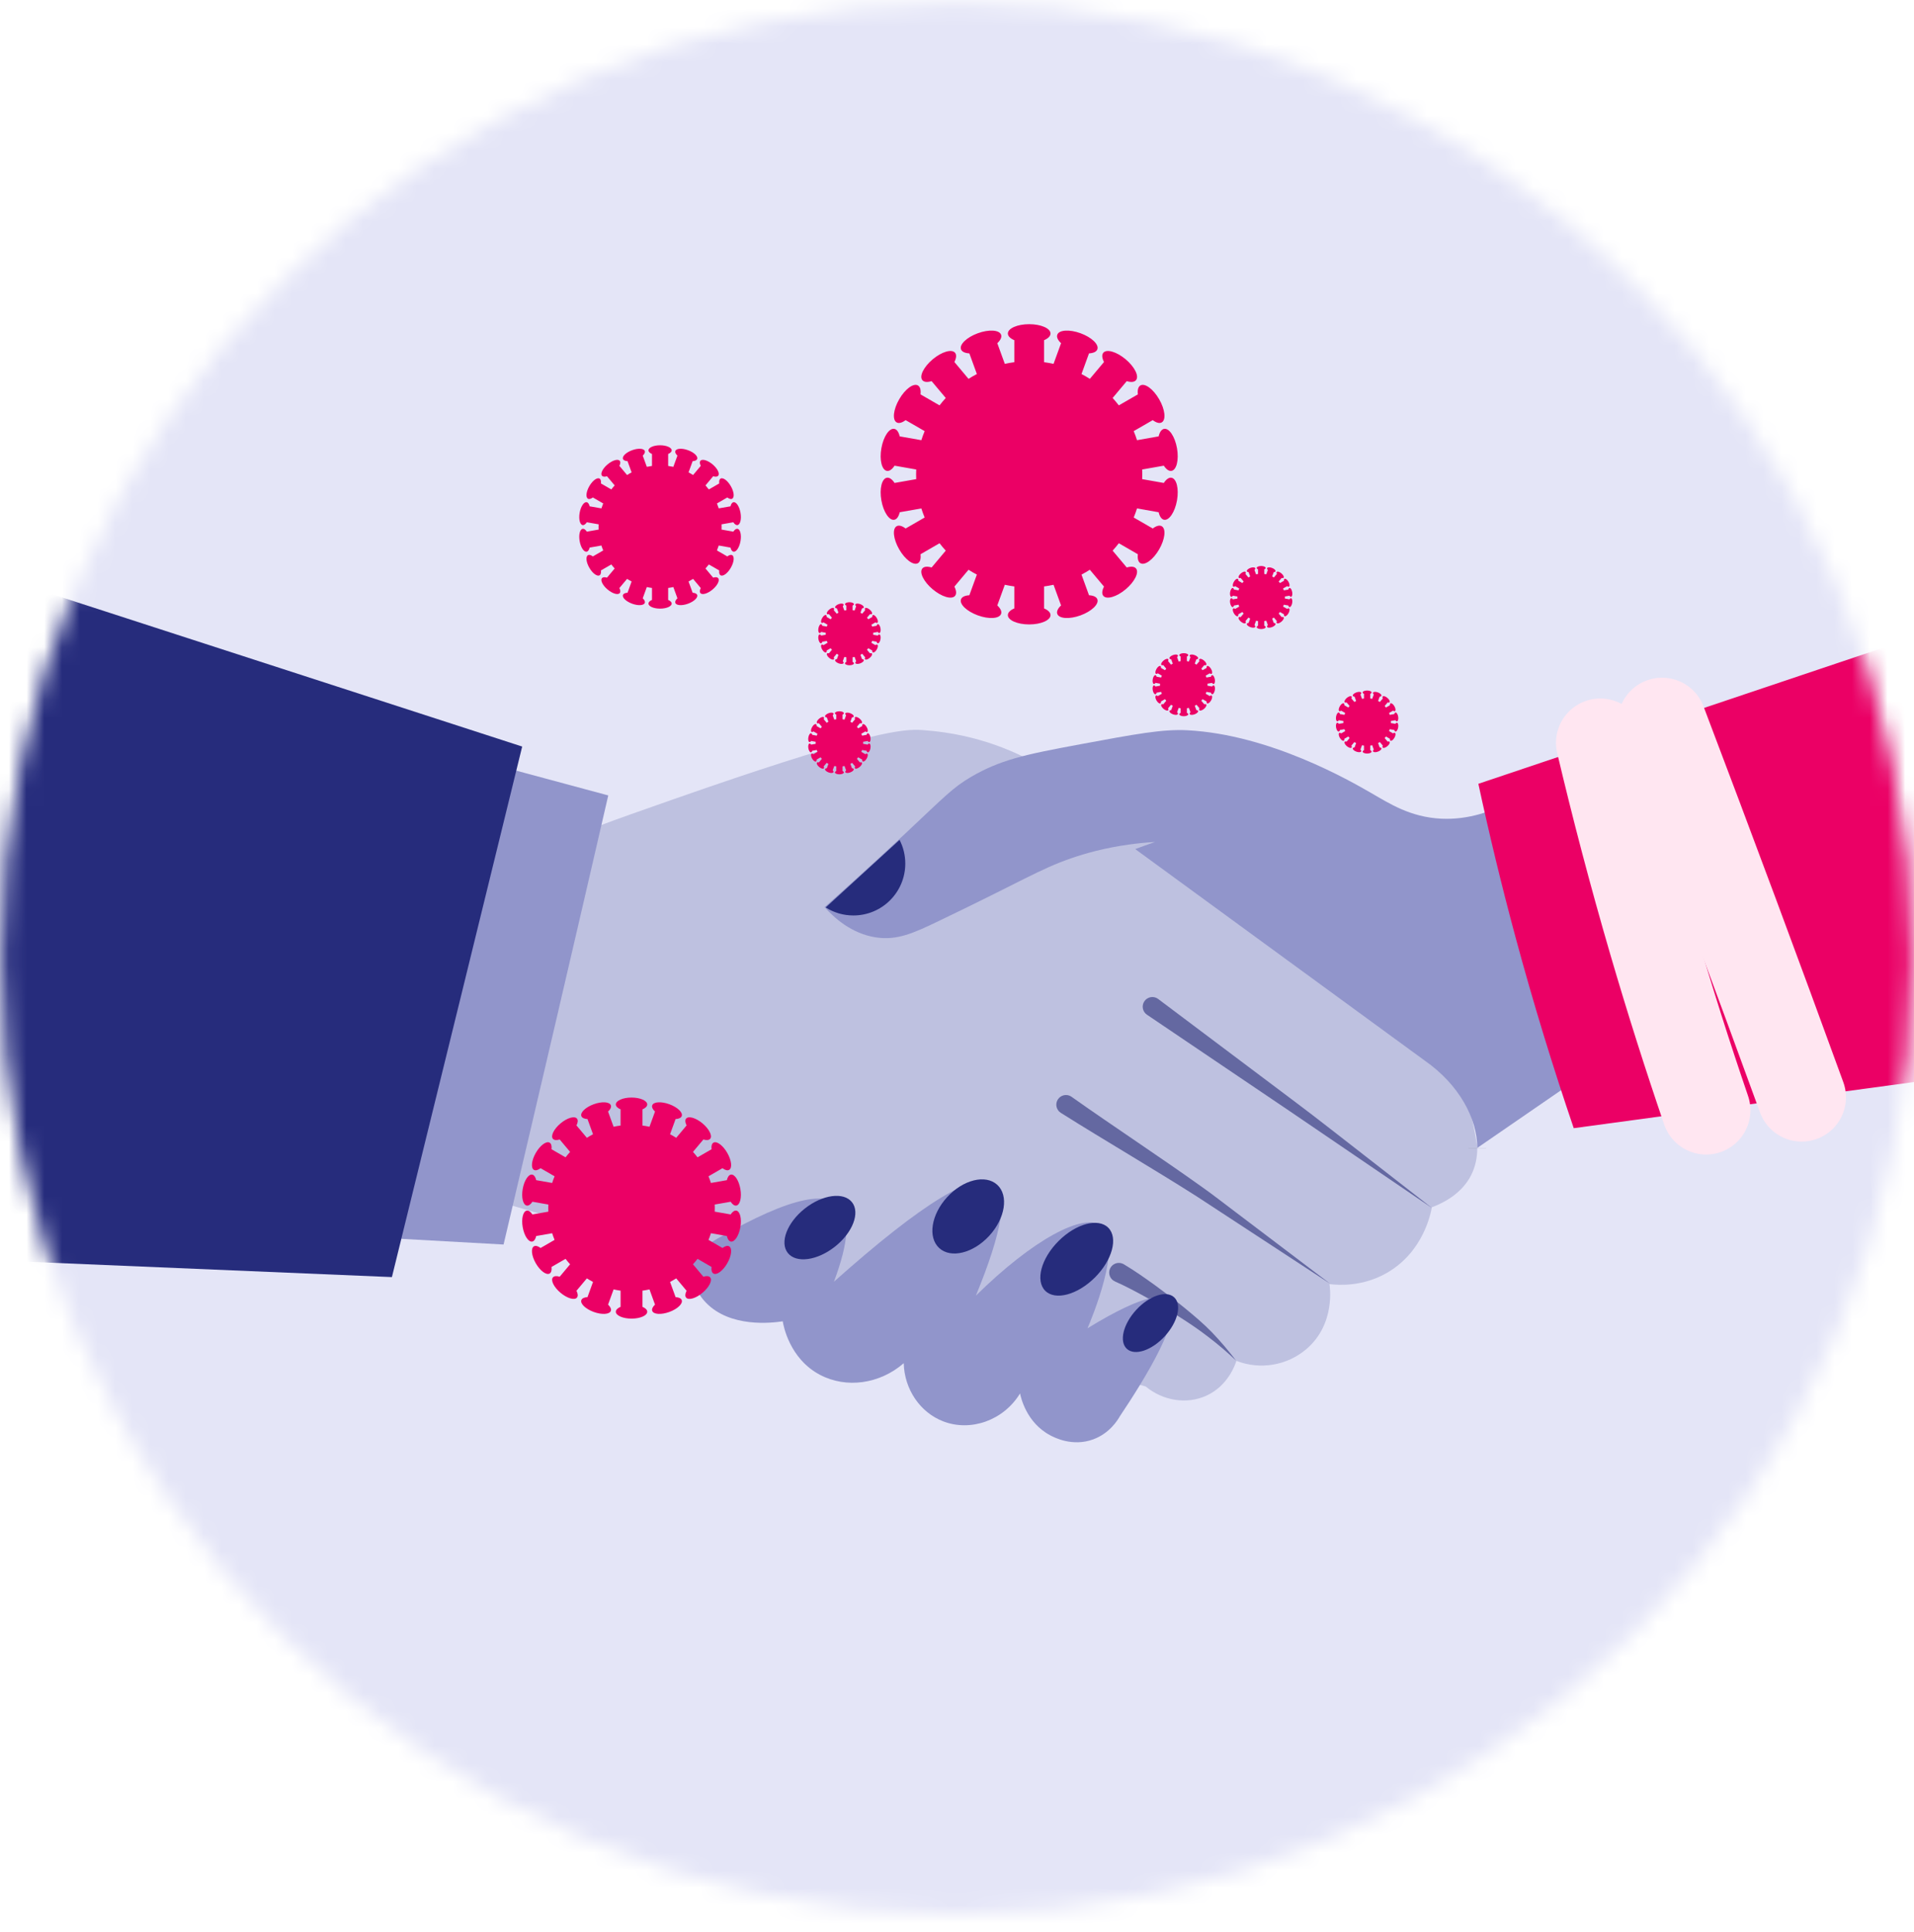 <svg width="108" height="109" viewBox="0 0 108 109" fill="none" xmlns="http://www.w3.org/2000/svg">
<g id="spread1">
<g id="Group 3">
<mask id="mask0" mask-type="alpha" maskUnits="userSpaceOnUse" x="0" y="0" width="108" height="108">
<path id="Clip 2" fill-rule="evenodd" clip-rule="evenodd" d="M0.069 54.062C0.069 83.839 24.208 107.978 53.985 107.978C83.761 107.978 107.901 83.839 107.901 54.062C107.901 24.286 83.761 0.146 53.985 0.146C24.208 0.146 0.069 24.286 0.069 54.062Z" fill="white"/>
</mask>
<g mask="url(#mask0)">
<path id="Fill 1" fill-rule="evenodd" clip-rule="evenodd" d="M128.636 54.062C128.636 94.947 95.492 128.091 54.607 128.091C13.722 128.091 -19.422 94.947 -19.422 54.062C-19.422 13.177 13.722 -19.966 54.607 -19.966C95.492 -19.966 128.636 13.177 128.636 54.062Z" fill="#E4E5F7"/>
</g>
</g>
<mask id="mask1" mask-type="alpha" maskUnits="userSpaceOnUse" x="0" y="0" width="108" height="108">
<path id="Clip 5" fill-rule="evenodd" clip-rule="evenodd" d="M0.069 54.062C0.069 83.839 24.208 107.978 53.985 107.978C83.761 107.978 107.901 83.839 107.901 54.062C107.901 24.286 83.761 0.146 53.985 0.146C24.208 0.146 0.069 24.286 0.069 54.062Z" fill="white"/>
</mask>
<g mask="url(#mask1)">
<path id="Fill 4" fill-rule="evenodd" clip-rule="evenodd" d="M83.358 64.76V64.762C83.358 65.305 83.247 65.818 83.023 66.272C82.497 67.339 81.441 67.868 80.793 68.109C80.737 68.436 80.324 70.596 78.299 71.785C76.888 72.612 75.496 72.502 75.017 72.442C75.033 72.531 75.384 74.692 73.705 76.117C72.615 77.039 71.102 77.292 69.766 76.773C69.7 76.976 69.299 78.183 68.06 78.742C66.96 79.237 65.633 79.032 64.645 78.217C60.723 77.143 56.784 76.048 52.831 74.936C44.416 72.567 36.101 70.158 27.889 67.715C27 61.371 26.555 51.334 32.091 47.368C32.645 46.972 34.393 46.355 37.867 45.137C48.164 41.528 50.64 41.148 51.797 41.175C51.992 41.179 52.175 41.198 52.175 41.198C55.208 41.422 57.448 42.45 58.902 43.321C66.112 45.737 80.373 51.652 83.066 63.17C83.187 63.688 83.285 64.217 83.358 64.76Z" fill="#BEC1E0"/>
<path id="Fill 7" fill-rule="evenodd" clip-rule="evenodd" d="M34.322 44.874C33.361 49.041 32.395 53.208 31.424 57.373C30.426 61.653 29.423 65.931 28.415 70.21C26.052 70.078 23.689 69.947 21.326 69.816C23.383 60.889 25.439 51.963 27.496 43.036L34.322 44.874Z" fill="#9195CB"/>
<path id="Fill 10" fill-rule="evenodd" clip-rule="evenodd" d="M90.507 59.839C88.124 61.48 85.741 63.121 83.357 64.76C83.357 63.115 82.346 61.199 80.399 59.839C74.952 55.861 69.504 51.88 64.057 47.901C64.422 47.765 64.792 47.633 65.172 47.5C64.653 47.531 64.164 47.58 63.707 47.645H63.705C62.327 47.834 61.235 48.146 60.445 48.419C58.685 49.026 57.679 49.702 52.963 51.963C51.546 52.642 50.622 53.067 49.418 52.882C48.042 52.669 47.066 51.776 46.53 51.176C47.532 50.284 49.095 48.881 50.994 47.106C53.355 44.895 53.742 44.445 54.8 43.824C55.6 43.356 56.361 43.042 57.254 42.782C58.249 42.496 59.409 42.276 60.97 41.986C64.063 41.412 65.607 41.123 67.009 41.198C71.666 41.445 76.171 44.046 77.38 44.743C78.406 45.335 79.582 46.1 81.317 46.186C82.915 46.264 84.249 45.73 85.126 45.267C86.919 50.125 88.712 54.982 90.507 59.839Z" fill="#9195CB"/>
<path id="Fill 13" fill-rule="evenodd" clip-rule="evenodd" d="M29.465 42.117C28.684 45.303 26.834 52.847 26.052 56.032C25.058 60.08 23.11 68 22.114 72.047C8.592 71.478 -4.929 70.91 -18.45 70.341C-18.275 55.813 -18.1 41.286 -17.925 26.758C-2.128 31.878 13.668 36.997 29.465 42.117Z" fill="#262C7C"/>
<path id="Fill 16" fill-rule="evenodd" clip-rule="evenodd" d="M63.413 71.324C64.039 71.698 64.602 72.096 65.17 72.505C65.735 72.916 66.289 73.336 66.83 73.776C67.368 74.218 67.905 74.666 68.392 75.169C68.873 75.674 69.324 76.204 69.743 76.753C69.241 76.278 68.717 75.831 68.171 75.416C67.633 74.999 67.066 74.619 66.487 74.254C65.908 73.89 65.317 73.545 64.72 73.213C64.124 72.884 63.513 72.558 62.917 72.294L62.912 72.291C62.636 72.169 62.512 71.847 62.634 71.571C62.756 71.296 63.078 71.171 63.354 71.294C63.374 71.302 63.395 71.313 63.413 71.324Z" fill="#6468A1"/>
<path id="Fill 19" fill-rule="evenodd" clip-rule="evenodd" d="M83.418 44.218C84.018 47.001 84.712 49.894 85.518 52.882C86.546 56.692 87.655 60.283 88.8 63.646C103.328 61.677 117.855 59.708 132.383 57.739C131.945 47.893 131.508 38.048 131.07 28.202C115.186 33.541 99.302 38.879 83.418 44.218Z" fill="#EB0065"/>
<path id="Fill 22" fill-rule="evenodd" clip-rule="evenodd" d="M63.19 79.898C63.063 80.121 62.612 80.86 61.687 81.201C60.514 81.633 59.49 81.094 59.264 80.975C57.908 80.258 57.599 78.818 57.557 78.611C56.624 80.141 54.771 80.78 53.225 80.187C51.921 79.686 51.032 78.383 50.994 76.905C49.636 78.087 47.746 78.341 46.267 77.56C44.543 76.651 44.203 74.769 44.167 74.542C43.539 74.636 41.212 74.914 39.836 73.491C39.134 72.765 38.885 71.808 38.851 70.861C43.463 67.977 46.285 67.016 47.318 67.978C47.992 68.605 47.904 70.049 47.055 72.309C52.056 67.849 55.074 66.013 56.112 66.797C56.9 67.39 56.55 69.492 55.063 73.097C58.262 69.944 61.144 68.385 62.151 69.16C63.4 70.12 61.556 74.489 61.364 74.936C64.769 72.846 65.667 73.073 65.96 73.36C66.82 74.211 64.589 77.811 63.19 79.898Z" fill="#9195CB"/>
<path id="Stroke 25" d="M83.358 64.762V64.76" stroke="black"/>
<path id="Stroke 28" d="M90.299 41.906C91.15 45.509 92.13 49.263 93.263 53.143C94.228 56.447 95.237 59.611 96.27 62.633" stroke="#FFE6F1" stroke-width="5" stroke-linecap="round"/>
<path id="Stroke 31" d="M93.784 40.733C95.147 44.32 96.504 47.932 97.858 51.569C99.145 55.029 100.412 58.472 101.661 61.903" stroke="#FFE6F1" stroke-width="5" stroke-linecap="round"/>
<path id="Fill 34" fill-rule="evenodd" clip-rule="evenodd" d="M53.445 67.535C52.541 68.521 52.34 69.808 52.997 70.41C53.653 71.012 54.918 70.701 55.822 69.715C56.726 68.728 56.926 67.441 56.27 66.84C55.613 66.238 54.348 66.549 53.445 67.535Z" fill="#262C7C"/>
<path id="Fill 37" fill-rule="evenodd" clip-rule="evenodd" d="M61.784 72.067C62.766 71.085 63.102 69.829 62.535 69.262C61.968 68.694 60.712 69.031 59.73 70.013C58.747 70.995 58.411 72.251 58.978 72.818C59.545 73.386 60.801 73.049 61.784 72.067Z" fill="#262C7C"/>
<path id="Fill 40" fill-rule="evenodd" clip-rule="evenodd" d="M66.251 73.186C65.805 72.777 64.846 73.097 64.11 73.9C63.373 74.704 63.138 75.686 63.585 76.095C64.031 76.505 64.99 76.185 65.726 75.382C66.462 74.578 66.698 73.596 66.251 73.186Z" fill="#262C7C"/>
<path id="Fill 43" fill-rule="evenodd" clip-rule="evenodd" d="M48.075 67.823C48.545 68.417 48.114 69.539 47.114 70.329C46.114 71.12 44.922 71.28 44.453 70.686C43.984 70.092 44.414 68.97 45.414 68.179C46.415 67.389 47.606 67.229 48.075 67.823Z" fill="#262C7C"/>
<path id="Fill 46" fill-rule="evenodd" clip-rule="evenodd" d="M51.082 48.718C51.082 50.335 49.772 51.646 48.154 51.646C47.579 51.646 47.043 51.481 46.591 51.194L50.759 47.382C50.966 47.782 51.082 48.237 51.082 48.718Z" fill="#262C7C"/>
<path id="Fill 49" fill-rule="evenodd" clip-rule="evenodd" d="M60.466 61.877C61.68 62.738 62.924 63.579 64.161 64.425C65.4 65.272 66.641 66.117 67.866 66.993C68.483 67.429 69.069 67.894 69.671 68.344L71.466 69.703L75.053 72.42L67.526 67.494C66.267 66.692 64.984 65.916 63.703 65.138C62.421 64.359 61.136 63.588 59.858 62.781C59.603 62.62 59.528 62.283 59.688 62.029C59.849 61.775 60.185 61.699 60.44 61.859C60.447 61.864 60.455 61.869 60.462 61.874L60.466 61.877Z" fill="#6468A1"/>
<path id="Fill 52" fill-rule="evenodd" clip-rule="evenodd" d="M65.355 56.36L73.124 62.197C74.422 63.17 75.691 64.178 76.973 65.169L80.809 68.155L72.774 62.686L64.718 57.244C64.469 57.075 64.403 56.737 64.572 56.487C64.74 56.238 65.079 56.172 65.328 56.341C65.335 56.346 65.342 56.351 65.349 56.356L65.355 56.36Z" fill="#6468A1"/>
<path id="Fill 55" fill-rule="evenodd" clip-rule="evenodd" d="M41.615 29.834C41.536 29.82 41.451 29.882 41.379 29.993L40.714 29.876C40.716 29.827 40.717 29.777 40.717 29.728C40.717 29.678 40.716 29.629 40.714 29.58L41.379 29.463C41.451 29.574 41.536 29.636 41.615 29.622C41.771 29.595 41.846 29.284 41.784 28.928C41.721 28.572 41.544 28.305 41.388 28.333C41.309 28.347 41.25 28.434 41.22 28.564L40.556 28.68C40.526 28.586 40.492 28.493 40.455 28.402L41.039 28.065C41.145 28.145 41.246 28.174 41.316 28.134C41.453 28.055 41.417 27.737 41.236 27.424C41.056 27.111 40.798 26.921 40.661 27C40.591 27.04 40.566 27.143 40.583 27.274L39.998 27.612C39.938 27.534 39.874 27.458 39.808 27.385L40.241 26.868C40.368 26.907 40.473 26.9 40.525 26.838C40.627 26.717 40.485 26.43 40.208 26.198C39.931 25.965 39.623 25.875 39.522 25.997C39.47 26.058 39.482 26.163 39.542 26.281L39.108 26.798C39.025 26.745 38.94 26.695 38.852 26.65L39.083 26.016C39.215 26.009 39.312 25.967 39.339 25.891C39.393 25.742 39.162 25.521 38.822 25.398C38.482 25.274 38.163 25.294 38.108 25.443C38.081 25.519 38.128 25.613 38.225 25.704L37.994 26.337C37.898 26.316 37.801 26.299 37.702 26.286V25.611C37.824 25.559 37.901 25.487 37.901 25.406C37.901 25.248 37.607 25.12 37.246 25.12C36.884 25.12 36.591 25.248 36.591 25.406C36.591 25.487 36.667 25.559 36.789 25.611V26.286C36.691 26.299 36.593 26.316 36.498 26.337L36.267 25.704C36.364 25.613 36.411 25.519 36.383 25.443C36.329 25.294 36.01 25.274 35.67 25.398C35.33 25.521 35.098 25.742 35.152 25.891C35.18 25.967 35.276 26.009 35.409 26.016L35.639 26.65C35.552 26.695 35.466 26.745 35.383 26.798L34.949 26.281C35.01 26.163 35.021 26.058 34.969 25.997C34.868 25.875 34.561 25.965 34.284 26.198C34.007 26.43 33.865 26.717 33.966 26.838C34.018 26.9 34.123 26.907 34.25 26.868L34.684 27.385C34.617 27.458 34.554 27.534 34.494 27.612L33.909 27.274C33.925 27.143 33.9 27.04 33.831 27C33.694 26.921 33.436 27.111 33.255 27.424C33.074 27.737 33.039 28.055 33.176 28.134C33.245 28.174 33.346 28.145 33.453 28.065L34.037 28.402C33.999 28.493 33.965 28.586 33.935 28.68L33.271 28.564C33.241 28.434 33.183 28.347 33.104 28.333C32.948 28.305 32.77 28.572 32.708 28.928C32.645 29.284 32.72 29.595 32.876 29.622C32.956 29.636 33.04 29.574 33.113 29.463L33.778 29.58C33.776 29.629 33.774 29.678 33.774 29.728C33.774 29.777 33.776 29.827 33.778 29.876L33.113 29.993C33.04 29.882 32.956 29.82 32.876 29.834C32.72 29.861 32.645 30.172 32.708 30.528C32.77 30.884 32.948 31.151 33.104 31.123C33.183 31.109 33.241 31.021 33.271 30.892L33.935 30.775C33.965 30.87 33.999 30.963 34.037 31.054L33.453 31.391C33.346 31.311 33.245 31.281 33.176 31.322C33.039 31.401 33.074 31.719 33.255 32.032C33.436 32.345 33.694 32.535 33.831 32.456C33.9 32.416 33.925 32.313 33.909 32.181L34.494 31.844C34.554 31.922 34.617 31.998 34.684 32.071L34.25 32.588C34.123 32.549 34.018 32.556 33.966 32.617C33.865 32.739 34.007 33.025 34.284 33.258C34.561 33.49 34.868 33.581 34.969 33.459C35.021 33.398 35.01 33.293 34.949 33.175L35.383 32.658C35.466 32.711 35.552 32.76 35.639 32.806L35.409 33.44C35.276 33.447 35.18 33.489 35.152 33.565C35.098 33.714 35.33 33.934 35.67 34.058C36.01 34.182 36.329 34.161 36.383 34.013C36.411 33.937 36.364 33.843 36.267 33.752L36.498 33.118C36.593 33.139 36.691 33.157 36.789 33.169V33.844C36.667 33.896 36.591 33.969 36.591 34.05C36.591 34.208 36.884 34.336 37.246 34.336C37.607 34.336 37.901 34.208 37.901 34.05C37.901 33.969 37.824 33.896 37.702 33.844V33.169C37.801 33.157 37.898 33.139 37.994 33.118L38.225 33.752C38.128 33.843 38.081 33.937 38.108 34.013C38.163 34.161 38.482 34.182 38.822 34.058C39.162 33.934 39.393 33.714 39.339 33.565C39.312 33.489 39.215 33.447 39.083 33.44L38.852 32.806C38.94 32.76 39.025 32.711 39.108 32.658L39.542 33.175C39.482 33.293 39.47 33.398 39.522 33.459C39.623 33.581 39.931 33.49 40.208 33.258C40.485 33.025 40.627 32.739 40.525 32.617C40.473 32.556 40.368 32.549 40.241 32.588L39.808 32.071C39.874 31.998 39.938 31.922 39.998 31.844L40.583 32.181C40.566 32.313 40.591 32.416 40.661 32.456C40.798 32.535 41.056 32.345 41.236 32.032C41.417 31.719 41.453 31.401 41.316 31.322C41.246 31.281 41.145 31.311 41.039 31.391L40.455 31.054C40.492 30.963 40.526 30.87 40.556 30.775L41.22 30.892C41.25 31.021 41.309 31.109 41.388 31.123C41.544 31.151 41.721 30.884 41.784 30.528C41.846 30.172 41.771 29.861 41.615 29.834Z" fill="#EB0065"/>
<path id="Fill 58" fill-rule="evenodd" clip-rule="evenodd" d="M49.051 41.947C49.02 41.941 48.987 41.965 48.959 42.008L48.703 41.963C48.704 41.944 48.704 41.925 48.704 41.906C48.704 41.887 48.704 41.868 48.703 41.849L48.959 41.803C48.987 41.846 49.02 41.87 49.051 41.865C49.111 41.855 49.14 41.734 49.116 41.597C49.092 41.46 49.023 41.357 48.963 41.367C48.932 41.373 48.91 41.406 48.898 41.456L48.642 41.502C48.63 41.465 48.617 41.429 48.603 41.394L48.828 41.264C48.869 41.295 48.908 41.306 48.935 41.291C48.988 41.26 48.974 41.137 48.904 41.017C48.835 40.896 48.735 40.822 48.682 40.853C48.655 40.869 48.646 40.908 48.652 40.959L48.426 41.089C48.403 41.059 48.379 41.03 48.353 41.002L48.52 40.802C48.569 40.817 48.61 40.814 48.63 40.791C48.669 40.744 48.614 40.633 48.507 40.544C48.401 40.454 48.282 40.419 48.243 40.466C48.223 40.489 48.227 40.53 48.25 40.575L48.083 40.775C48.051 40.755 48.018 40.736 47.984 40.718L48.073 40.473C48.124 40.47 48.162 40.454 48.172 40.425C48.193 40.368 48.104 40.282 47.972 40.235C47.841 40.187 47.718 40.195 47.697 40.252C47.687 40.281 47.705 40.318 47.742 40.352L47.653 40.597C47.616 40.589 47.578 40.583 47.541 40.577V40.317C47.587 40.297 47.617 40.269 47.617 40.238C47.617 40.177 47.504 40.127 47.364 40.127C47.225 40.127 47.111 40.177 47.111 40.238C47.111 40.269 47.141 40.297 47.188 40.317V40.577C47.15 40.583 47.112 40.589 47.075 40.597L46.986 40.352C47.024 40.318 47.042 40.281 47.031 40.252C47.01 40.195 46.887 40.187 46.756 40.235C46.625 40.282 46.535 40.368 46.556 40.425C46.567 40.454 46.604 40.47 46.655 40.473L46.744 40.718C46.711 40.736 46.677 40.755 46.645 40.775L46.478 40.575C46.501 40.53 46.506 40.489 46.486 40.466C46.447 40.419 46.328 40.454 46.221 40.544C46.114 40.633 46.059 40.744 46.099 40.791C46.118 40.814 46.159 40.817 46.208 40.802L46.376 41.002C46.35 41.03 46.325 41.059 46.302 41.089L46.076 40.959C46.083 40.908 46.073 40.869 46.046 40.853C45.993 40.822 45.894 40.896 45.824 41.017C45.754 41.137 45.741 41.26 45.794 41.291C45.82 41.306 45.859 41.295 45.9 41.264L46.126 41.394C46.111 41.429 46.098 41.465 46.086 41.502L45.83 41.456C45.819 41.406 45.796 41.373 45.766 41.367C45.705 41.357 45.637 41.46 45.613 41.597C45.589 41.734 45.618 41.855 45.678 41.865C45.708 41.87 45.741 41.846 45.769 41.803L46.026 41.849C46.025 41.868 46.024 41.887 46.024 41.906C46.024 41.925 46.025 41.944 46.026 41.963L45.769 42.008C45.741 41.965 45.708 41.941 45.678 41.947C45.618 41.957 45.589 42.077 45.613 42.215C45.637 42.352 45.705 42.455 45.766 42.444C45.796 42.439 45.819 42.405 45.83 42.355L46.086 42.31C46.098 42.347 46.111 42.382 46.126 42.417L45.9 42.548C45.859 42.517 45.82 42.505 45.794 42.521C45.741 42.551 45.754 42.674 45.824 42.795C45.894 42.916 45.993 42.989 46.046 42.959C46.073 42.943 46.083 42.904 46.076 42.853L46.302 42.723C46.325 42.753 46.35 42.782 46.376 42.81L46.208 43.01C46.159 42.995 46.118 42.997 46.099 43.021C46.059 43.068 46.114 43.178 46.221 43.268C46.328 43.358 46.447 43.393 46.486 43.346C46.506 43.322 46.501 43.282 46.478 43.236L46.645 43.037C46.677 43.057 46.711 43.076 46.744 43.094L46.655 43.338C46.604 43.341 46.567 43.358 46.556 43.387C46.535 43.444 46.625 43.529 46.756 43.577C46.887 43.625 47.01 43.617 47.031 43.559C47.042 43.531 47.024 43.494 46.986 43.459L47.075 43.214C47.112 43.222 47.15 43.229 47.188 43.234V43.495C47.141 43.515 47.111 43.543 47.111 43.574C47.111 43.635 47.225 43.684 47.364 43.684C47.504 43.684 47.617 43.635 47.617 43.574C47.617 43.543 47.587 43.515 47.541 43.495V43.234C47.578 43.229 47.616 43.222 47.653 43.214L47.742 43.459C47.705 43.494 47.687 43.531 47.697 43.559C47.718 43.617 47.841 43.625 47.972 43.577C48.104 43.529 48.193 43.444 48.172 43.387C48.162 43.358 48.124 43.341 48.073 43.338L47.984 43.094C48.018 43.076 48.051 43.057 48.083 43.037L48.25 43.236C48.227 43.282 48.223 43.322 48.243 43.346C48.282 43.393 48.401 43.358 48.507 43.268C48.614 43.178 48.669 43.068 48.63 43.021C48.61 42.997 48.569 42.995 48.52 43.01L48.353 42.81C48.379 42.782 48.403 42.753 48.426 42.723L48.652 42.853C48.646 42.904 48.655 42.943 48.682 42.959C48.735 42.989 48.835 42.916 48.904 42.795C48.974 42.674 48.988 42.551 48.935 42.521C48.908 42.505 48.869 42.517 48.828 42.548L48.603 42.417C48.617 42.382 48.63 42.347 48.642 42.31L48.898 42.355C48.91 42.405 48.932 42.439 48.963 42.444C49.023 42.455 49.092 42.352 49.116 42.215C49.14 42.077 49.111 41.957 49.051 41.947Z" fill="#EB0065"/>
<path id="Fill 61" fill-rule="evenodd" clip-rule="evenodd" d="M49.618 35.794C49.588 35.788 49.555 35.812 49.527 35.855L49.27 35.81C49.271 35.791 49.272 35.772 49.272 35.753C49.272 35.734 49.271 35.715 49.27 35.696L49.527 35.65C49.555 35.693 49.588 35.718 49.618 35.712C49.679 35.702 49.708 35.582 49.683 35.444C49.659 35.307 49.591 35.204 49.531 35.214C49.5 35.22 49.477 35.254 49.466 35.303L49.21 35.349C49.198 35.312 49.185 35.276 49.171 35.241L49.396 35.111C49.437 35.142 49.476 35.153 49.503 35.138C49.556 35.107 49.542 34.984 49.472 34.864C49.402 34.743 49.303 34.669 49.25 34.7C49.223 34.716 49.214 34.755 49.22 34.806L48.994 34.936C48.971 34.906 48.946 34.877 48.921 34.849L49.088 34.649C49.137 34.664 49.178 34.661 49.198 34.638C49.237 34.591 49.182 34.48 49.075 34.391C48.968 34.301 48.85 34.266 48.81 34.313C48.791 34.337 48.795 34.377 48.818 34.423L48.651 34.622C48.619 34.602 48.586 34.583 48.552 34.565L48.641 34.32C48.692 34.318 48.729 34.301 48.74 34.272C48.761 34.215 48.671 34.13 48.54 34.081C48.409 34.034 48.286 34.042 48.265 34.099C48.254 34.128 48.272 34.165 48.31 34.2L48.221 34.444C48.184 34.436 48.146 34.429 48.108 34.424V34.164C48.155 34.144 48.185 34.116 48.185 34.085C48.185 34.024 48.072 33.974 47.932 33.974C47.792 33.974 47.679 34.024 47.679 34.085C47.679 34.116 47.709 34.144 47.756 34.164V34.424C47.718 34.429 47.68 34.436 47.643 34.444L47.554 34.2C47.592 34.165 47.61 34.128 47.599 34.099C47.578 34.042 47.455 34.034 47.324 34.081C47.193 34.13 47.103 34.215 47.124 34.272C47.135 34.301 47.172 34.318 47.223 34.32L47.312 34.565C47.278 34.583 47.245 34.602 47.213 34.622L47.046 34.423C47.069 34.377 47.073 34.337 47.053 34.313C47.014 34.266 46.896 34.301 46.789 34.391C46.682 34.48 46.627 34.591 46.666 34.638C46.686 34.661 46.727 34.664 46.776 34.649L46.943 34.849C46.917 34.877 46.893 34.906 46.87 34.936L46.644 34.806C46.65 34.755 46.641 34.716 46.614 34.7C46.561 34.669 46.462 34.743 46.392 34.864C46.322 34.984 46.308 35.107 46.361 35.138C46.388 35.153 46.427 35.142 46.468 35.111L46.693 35.241C46.679 35.276 46.666 35.312 46.654 35.349L46.398 35.303C46.386 35.254 46.364 35.22 46.333 35.214C46.273 35.204 46.205 35.307 46.181 35.444C46.156 35.582 46.185 35.702 46.245 35.712C46.276 35.718 46.309 35.693 46.337 35.65L46.593 35.696C46.593 35.715 46.592 35.734 46.592 35.753C46.592 35.772 46.593 35.791 46.593 35.81L46.337 35.855C46.309 35.812 46.276 35.788 46.245 35.794C46.185 35.804 46.156 35.924 46.181 36.062C46.205 36.199 46.273 36.302 46.333 36.291C46.364 36.286 46.386 36.252 46.398 36.202L46.654 36.157C46.666 36.194 46.679 36.229 46.693 36.265L46.468 36.395C46.427 36.364 46.388 36.352 46.361 36.368C46.308 36.399 46.322 36.521 46.392 36.642C46.462 36.763 46.561 36.836 46.614 36.806C46.641 36.79 46.65 36.751 46.644 36.7L46.87 36.569C46.893 36.6 46.917 36.629 46.943 36.657L46.776 36.857C46.727 36.842 46.686 36.844 46.666 36.868C46.627 36.915 46.682 37.026 46.789 37.115C46.896 37.205 47.014 37.24 47.053 37.193C47.073 37.169 47.069 37.129 47.046 37.083L47.213 36.884C47.245 36.904 47.278 36.923 47.312 36.941L47.223 37.185C47.172 37.188 47.135 37.205 47.124 37.234C47.103 37.291 47.193 37.376 47.324 37.424C47.455 37.472 47.578 37.464 47.599 37.407C47.61 37.377 47.592 37.341 47.554 37.306L47.643 37.061C47.68 37.07 47.718 37.076 47.756 37.081V37.342C47.709 37.362 47.679 37.39 47.679 37.421C47.679 37.482 47.792 37.531 47.932 37.531C48.072 37.531 48.185 37.482 48.185 37.421C48.185 37.39 48.155 37.362 48.108 37.342V37.081C48.146 37.076 48.184 37.07 48.221 37.061L48.31 37.306C48.272 37.341 48.254 37.377 48.265 37.407C48.286 37.464 48.409 37.472 48.54 37.424C48.671 37.376 48.761 37.291 48.74 37.234C48.729 37.205 48.692 37.188 48.641 37.185L48.552 36.941C48.586 36.923 48.619 36.904 48.651 36.884L48.818 37.083C48.795 37.129 48.791 37.169 48.81 37.193C48.85 37.24 48.968 37.205 49.075 37.115C49.182 37.026 49.237 36.915 49.198 36.868C49.178 36.844 49.137 36.842 49.088 36.857L48.921 36.657C48.946 36.629 48.971 36.6 48.994 36.569L49.22 36.7C49.214 36.751 49.223 36.79 49.25 36.806C49.303 36.836 49.402 36.763 49.472 36.642C49.542 36.521 49.556 36.399 49.503 36.368C49.476 36.352 49.437 36.364 49.396 36.395L49.171 36.265C49.185 36.229 49.198 36.194 49.21 36.157L49.466 36.202C49.477 36.252 49.5 36.286 49.531 36.291C49.591 36.302 49.659 36.199 49.683 36.062C49.708 35.924 49.679 35.804 49.618 35.794Z" fill="#EB0065"/>
<path id="Fill 64" fill-rule="evenodd" clip-rule="evenodd" d="M68.483 38.668C68.452 38.663 68.419 38.687 68.391 38.73L68.135 38.684C68.136 38.666 68.136 38.646 68.136 38.627C68.136 38.608 68.136 38.589 68.135 38.57L68.391 38.525C68.419 38.568 68.452 38.592 68.483 38.587C68.543 38.576 68.572 38.456 68.548 38.318C68.523 38.181 68.455 38.078 68.395 38.089C68.364 38.094 68.342 38.128 68.33 38.178L68.074 38.223C68.062 38.187 68.049 38.151 68.035 38.116L68.26 37.986C68.301 38.016 68.34 38.028 68.367 38.012C68.42 37.981 68.406 37.859 68.336 37.738C68.267 37.617 68.167 37.544 68.114 37.574C68.087 37.59 68.078 37.629 68.084 37.68L67.858 37.81C67.835 37.78 67.811 37.751 67.785 37.723L67.953 37.523C68.001 37.538 68.042 37.536 68.062 37.512C68.101 37.465 68.046 37.355 67.939 37.265C67.832 37.175 67.714 37.14 67.675 37.187C67.655 37.211 67.659 37.251 67.683 37.297L67.515 37.496C67.483 37.476 67.45 37.457 67.416 37.439L67.505 37.194C67.556 37.192 67.594 37.175 67.604 37.146C67.625 37.089 67.536 37.004 67.405 36.956C67.273 36.908 67.15 36.916 67.129 36.974C67.119 37.003 67.137 37.039 67.174 37.074L67.085 37.319C67.048 37.31 67.011 37.304 66.972 37.299V37.038C67.019 37.018 67.049 36.99 67.049 36.959C67.049 36.898 66.936 36.849 66.796 36.849C66.657 36.849 66.543 36.898 66.543 36.959C66.543 36.99 66.573 37.018 66.62 37.038V37.299C66.582 37.304 66.544 37.31 66.507 37.319L66.418 37.074C66.456 37.039 66.474 37.003 66.463 36.974C66.442 36.916 66.319 36.908 66.188 36.956C66.057 37.004 65.967 37.089 65.988 37.146C65.999 37.175 66.036 37.192 66.087 37.194L66.176 37.439C66.142 37.457 66.109 37.476 66.077 37.496L65.91 37.297C65.933 37.251 65.938 37.211 65.918 37.187C65.879 37.14 65.76 37.175 65.653 37.265C65.546 37.355 65.491 37.465 65.531 37.512C65.55 37.536 65.591 37.538 65.64 37.523L65.808 37.723C65.782 37.751 65.757 37.78 65.734 37.81L65.508 37.68C65.515 37.629 65.505 37.59 65.478 37.574C65.425 37.544 65.326 37.617 65.256 37.738C65.186 37.859 65.173 37.981 65.225 38.012C65.252 38.028 65.291 38.016 65.332 37.986L65.558 38.116C65.543 38.151 65.53 38.187 65.519 38.223L65.262 38.178C65.251 38.128 65.228 38.094 65.198 38.089C65.137 38.078 65.069 38.181 65.045 38.318C65.021 38.456 65.05 38.576 65.11 38.587C65.141 38.592 65.173 38.568 65.201 38.525L65.458 38.57C65.457 38.589 65.456 38.608 65.456 38.627C65.456 38.646 65.457 38.666 65.458 38.684L65.201 38.73C65.173 38.687 65.141 38.663 65.11 38.668C65.05 38.678 65.021 38.799 65.045 38.936C65.069 39.074 65.137 39.176 65.198 39.166C65.228 39.16 65.251 39.127 65.262 39.077L65.519 39.031C65.53 39.068 65.543 39.104 65.558 39.139L65.332 39.269C65.291 39.238 65.252 39.227 65.225 39.242C65.173 39.273 65.186 39.395 65.256 39.516C65.326 39.637 65.425 39.711 65.478 39.68C65.505 39.664 65.515 39.625 65.508 39.574L65.734 39.444C65.757 39.474 65.782 39.503 65.808 39.532L65.64 39.731C65.591 39.716 65.55 39.719 65.531 39.742C65.491 39.789 65.546 39.9 65.653 39.99C65.76 40.079 65.879 40.114 65.918 40.067C65.938 40.044 65.933 40.003 65.91 39.958L66.077 39.758C66.109 39.779 66.142 39.798 66.176 39.815L66.087 40.06C66.036 40.063 65.999 40.079 65.988 40.108C65.967 40.166 66.057 40.251 66.188 40.298C66.319 40.346 66.442 40.339 66.463 40.281C66.474 40.252 66.456 40.215 66.418 40.181L66.507 39.936C66.544 39.944 66.582 39.951 66.62 39.956V40.216C66.573 40.236 66.543 40.264 66.543 40.295C66.543 40.356 66.657 40.406 66.796 40.406C66.936 40.406 67.049 40.356 67.049 40.295C67.049 40.264 67.019 40.236 66.972 40.216V39.956C67.011 39.951 67.048 39.944 67.085 39.936L67.174 40.181C67.137 40.215 67.119 40.252 67.129 40.281C67.15 40.339 67.273 40.346 67.405 40.298C67.536 40.251 67.625 40.166 67.604 40.108C67.594 40.079 67.556 40.063 67.505 40.06L67.416 39.815C67.45 39.798 67.483 39.779 67.515 39.758L67.683 39.958C67.659 40.003 67.655 40.044 67.675 40.067C67.714 40.114 67.832 40.079 67.939 39.99C68.046 39.9 68.101 39.789 68.062 39.742C68.042 39.719 68.001 39.716 67.953 39.731L67.785 39.532C67.811 39.503 67.835 39.474 67.858 39.444L68.084 39.574C68.078 39.625 68.087 39.664 68.114 39.68C68.167 39.711 68.267 39.637 68.336 39.516C68.406 39.395 68.42 39.273 68.367 39.242C68.34 39.227 68.301 39.238 68.26 39.269L68.035 39.139C68.049 39.104 68.062 39.068 68.074 39.031L68.33 39.077C68.342 39.127 68.364 39.16 68.395 39.166C68.455 39.176 68.523 39.074 68.548 38.936C68.572 38.799 68.543 38.678 68.483 38.668Z" fill="#EB0065"/>
<path id="Fill 67" fill-rule="evenodd" clip-rule="evenodd" d="M72.849 33.75C72.819 33.745 72.786 33.769 72.758 33.812L72.501 33.767C72.502 33.748 72.503 33.728 72.503 33.709C72.503 33.69 72.502 33.671 72.501 33.652L72.758 33.607C72.786 33.65 72.819 33.674 72.849 33.669C72.909 33.658 72.938 33.538 72.914 33.401C72.89 33.263 72.822 33.16 72.762 33.171C72.731 33.176 72.708 33.21 72.697 33.26L72.441 33.305C72.429 33.269 72.416 33.233 72.401 33.198L72.627 33.068C72.668 33.098 72.707 33.11 72.734 33.094C72.786 33.064 72.773 32.941 72.703 32.82C72.633 32.699 72.534 32.626 72.481 32.657C72.454 32.672 72.445 32.712 72.451 32.763L72.225 32.893C72.202 32.862 72.177 32.833 72.151 32.805L72.319 32.605C72.368 32.62 72.409 32.618 72.428 32.594C72.468 32.547 72.413 32.437 72.306 32.347C72.199 32.257 72.081 32.222 72.041 32.269C72.021 32.293 72.026 32.333 72.049 32.379L71.882 32.578C71.85 32.558 71.817 32.539 71.783 32.521L71.872 32.277C71.923 32.274 71.96 32.258 71.971 32.228C71.992 32.171 71.902 32.086 71.771 32.038C71.64 31.99 71.517 31.998 71.496 32.056C71.485 32.085 71.503 32.121 71.54 32.156L71.452 32.401C71.415 32.393 71.377 32.386 71.339 32.381V32.12C71.386 32.101 71.416 32.072 71.416 32.041C71.416 31.98 71.302 31.931 71.163 31.931C71.023 31.931 70.91 31.98 70.91 32.041C70.91 32.072 70.939 32.101 70.987 32.12V32.381C70.948 32.386 70.911 32.393 70.874 32.401L70.785 32.156C70.823 32.121 70.84 32.085 70.83 32.056C70.809 31.998 70.686 31.99 70.554 32.038C70.424 32.086 70.334 32.171 70.355 32.228C70.365 32.258 70.403 32.274 70.454 32.277L70.543 32.521C70.509 32.539 70.476 32.558 70.444 32.578L70.276 32.379C70.3 32.333 70.304 32.293 70.284 32.269C70.245 32.222 70.127 32.257 70.02 32.347C69.913 32.437 69.858 32.547 69.897 32.594C69.917 32.618 69.958 32.62 70.007 32.605L70.174 32.805C70.148 32.833 70.124 32.862 70.101 32.893L69.875 32.763C69.881 32.712 69.872 32.672 69.845 32.657C69.792 32.626 69.692 32.699 69.623 32.82C69.553 32.941 69.539 33.064 69.592 33.094C69.619 33.11 69.658 33.098 69.699 33.068L69.924 33.198C69.91 33.233 69.897 33.269 69.885 33.305L69.629 33.26C69.617 33.21 69.595 33.176 69.564 33.171C69.504 33.16 69.436 33.263 69.411 33.401C69.387 33.538 69.416 33.658 69.476 33.669C69.507 33.674 69.54 33.65 69.568 33.607L69.824 33.652C69.823 33.671 69.823 33.69 69.823 33.709C69.823 33.728 69.823 33.748 69.824 33.767L69.568 33.812C69.54 33.769 69.507 33.745 69.476 33.75C69.416 33.761 69.387 33.881 69.411 34.018C69.436 34.156 69.504 34.259 69.564 34.248C69.595 34.242 69.617 34.209 69.629 34.159L69.885 34.114C69.897 34.15 69.91 34.186 69.924 34.221L69.699 34.351C69.658 34.321 69.619 34.309 69.592 34.325C69.539 34.355 69.553 34.478 69.623 34.599C69.692 34.719 69.792 34.793 69.845 34.762C69.872 34.747 69.881 34.707 69.875 34.656L70.101 34.526C70.124 34.556 70.148 34.586 70.174 34.614L70.007 34.813C69.958 34.798 69.917 34.801 69.897 34.825C69.858 34.871 69.913 34.982 70.02 35.072C70.127 35.161 70.245 35.196 70.284 35.149C70.304 35.126 70.3 35.085 70.276 35.04L70.444 34.84C70.476 34.861 70.509 34.88 70.543 34.898L70.454 35.142C70.403 35.145 70.365 35.161 70.355 35.19C70.334 35.248 70.424 35.333 70.554 35.38C70.686 35.428 70.809 35.421 70.83 35.363C70.84 35.334 70.823 35.297 70.785 35.263L70.874 35.018C70.911 35.026 70.948 35.033 70.987 35.038V35.298C70.939 35.318 70.91 35.346 70.91 35.377C70.91 35.438 71.023 35.488 71.163 35.488C71.302 35.488 71.416 35.438 71.416 35.377C71.416 35.346 71.386 35.318 71.339 35.298V35.038C71.377 35.033 71.415 35.026 71.452 35.018L71.54 35.263C71.503 35.297 71.485 35.334 71.496 35.363C71.517 35.421 71.64 35.428 71.771 35.38C71.902 35.333 71.992 35.248 71.971 35.19C71.96 35.161 71.923 35.145 71.872 35.142L71.783 34.898C71.817 34.88 71.85 34.861 71.882 34.84L72.049 35.04C72.026 35.085 72.021 35.126 72.041 35.149C72.081 35.196 72.199 35.161 72.306 35.072C72.413 34.982 72.468 34.871 72.428 34.825C72.409 34.801 72.368 34.798 72.319 34.813L72.151 34.614C72.177 34.586 72.202 34.556 72.225 34.526L72.451 34.656C72.445 34.707 72.454 34.747 72.481 34.762C72.534 34.793 72.633 34.719 72.703 34.599C72.773 34.478 72.786 34.355 72.734 34.325C72.707 34.309 72.668 34.321 72.627 34.351L72.401 34.221C72.416 34.186 72.429 34.15 72.441 34.114L72.697 34.159C72.708 34.209 72.731 34.242 72.762 34.248C72.822 34.259 72.89 34.156 72.914 34.018C72.938 33.881 72.909 33.761 72.849 33.75Z" fill="#EB0065"/>
<path id="Fill 70" fill-rule="evenodd" clip-rule="evenodd" d="M78.828 40.774C78.797 40.769 78.764 40.793 78.737 40.836L78.48 40.79C78.481 40.772 78.481 40.752 78.481 40.733C78.481 40.714 78.481 40.695 78.48 40.676L78.737 40.631C78.764 40.674 78.797 40.698 78.828 40.693C78.888 40.682 78.917 40.562 78.893 40.424C78.869 40.287 78.8 40.184 78.74 40.195C78.71 40.2 78.687 40.234 78.675 40.284L78.419 40.329C78.408 40.292 78.394 40.257 78.38 40.222L78.605 40.092C78.646 40.122 78.685 40.134 78.712 40.118C78.765 40.087 78.751 39.965 78.681 39.844C78.612 39.723 78.512 39.65 78.46 39.68C78.433 39.696 78.423 39.735 78.429 39.786L78.204 39.916C78.18 39.886 78.156 39.857 78.13 39.829L78.298 39.629C78.347 39.644 78.387 39.642 78.407 39.618C78.446 39.571 78.391 39.461 78.284 39.371C78.178 39.281 78.059 39.246 78.02 39.293C78 39.317 78.004 39.357 78.028 39.403L77.86 39.602C77.828 39.582 77.795 39.563 77.761 39.545L77.85 39.3C77.901 39.298 77.939 39.281 77.949 39.252C77.97 39.195 77.881 39.11 77.75 39.062C77.619 39.014 77.495 39.022 77.474 39.08C77.464 39.109 77.482 39.145 77.519 39.18L77.43 39.425C77.393 39.416 77.356 39.41 77.318 39.405V39.144C77.365 39.124 77.394 39.096 77.394 39.065C77.394 39.004 77.281 38.955 77.141 38.955C77.002 38.955 76.888 39.004 76.888 39.065C76.888 39.096 76.918 39.124 76.965 39.144V39.405C76.927 39.41 76.889 39.416 76.853 39.425L76.764 39.18C76.801 39.145 76.819 39.109 76.808 39.08C76.788 39.022 76.664 39.014 76.533 39.062C76.402 39.11 76.313 39.195 76.334 39.252C76.344 39.281 76.381 39.298 76.432 39.3L76.522 39.545C76.488 39.563 76.454 39.582 76.422 39.602L76.255 39.403C76.278 39.357 76.283 39.317 76.263 39.293C76.224 39.246 76.105 39.281 75.998 39.371C75.891 39.461 75.837 39.571 75.876 39.618C75.896 39.642 75.936 39.644 75.985 39.629L76.153 39.829C76.127 39.857 76.102 39.886 76.079 39.916L75.854 39.786C75.86 39.735 75.85 39.696 75.823 39.68C75.77 39.65 75.671 39.723 75.601 39.844C75.531 39.965 75.518 40.087 75.571 40.118C75.597 40.134 75.636 40.122 75.677 40.092L75.903 40.222C75.888 40.257 75.875 40.292 75.864 40.329L75.607 40.284C75.596 40.234 75.573 40.2 75.543 40.195C75.483 40.184 75.414 40.287 75.39 40.424C75.366 40.562 75.395 40.682 75.455 40.693C75.485 40.698 75.518 40.674 75.546 40.631L75.803 40.676C75.802 40.695 75.802 40.714 75.802 40.733C75.802 40.752 75.802 40.772 75.803 40.79L75.546 40.836C75.518 40.793 75.485 40.769 75.455 40.774C75.395 40.785 75.366 40.904 75.39 41.042C75.414 41.179 75.483 41.282 75.543 41.272C75.573 41.266 75.596 41.233 75.607 41.183L75.864 41.137C75.875 41.174 75.888 41.21 75.903 41.245L75.677 41.375C75.636 41.344 75.597 41.333 75.571 41.348C75.518 41.379 75.531 41.502 75.601 41.622C75.671 41.743 75.77 41.817 75.823 41.786C75.85 41.77 75.86 41.731 75.854 41.68L76.079 41.55C76.102 41.58 76.127 41.609 76.153 41.638L75.985 41.837C75.936 41.822 75.896 41.825 75.876 41.848C75.837 41.895 75.891 42.006 75.998 42.096C76.105 42.185 76.224 42.22 76.263 42.173C76.283 42.15 76.278 42.109 76.255 42.063L76.422 41.864C76.454 41.885 76.488 41.904 76.522 41.921L76.432 42.166C76.381 42.169 76.344 42.185 76.334 42.214C76.313 42.272 76.402 42.357 76.533 42.404C76.664 42.452 76.788 42.444 76.808 42.387C76.819 42.358 76.801 42.321 76.764 42.286L76.853 42.042C76.889 42.05 76.927 42.057 76.965 42.062V42.322C76.918 42.342 76.888 42.37 76.888 42.401C76.888 42.462 77.002 42.512 77.141 42.512C77.281 42.512 77.394 42.462 77.394 42.401C77.394 42.37 77.365 42.342 77.318 42.322V42.062C77.356 42.057 77.393 42.05 77.43 42.042L77.519 42.286C77.482 42.321 77.464 42.358 77.474 42.387C77.495 42.444 77.619 42.452 77.75 42.404C77.881 42.357 77.97 42.272 77.949 42.214C77.939 42.185 77.901 42.169 77.85 42.166L77.761 41.921C77.795 41.904 77.828 41.885 77.86 41.864L78.028 42.063C78.004 42.109 78 42.15 78.02 42.173C78.059 42.22 78.178 42.185 78.284 42.096C78.391 42.006 78.446 41.895 78.407 41.848C78.387 41.825 78.347 41.822 78.298 41.837L78.13 41.638C78.156 41.609 78.18 41.58 78.204 41.55L78.429 41.68C78.423 41.731 78.433 41.77 78.46 41.786C78.512 41.817 78.612 41.743 78.681 41.622C78.751 41.502 78.765 41.379 78.712 41.348C78.685 41.333 78.646 41.344 78.605 41.375L78.38 41.245C78.394 41.21 78.408 41.174 78.419 41.137L78.675 41.183C78.687 41.233 78.71 41.266 78.74 41.272C78.8 41.282 78.869 41.179 78.893 41.042C78.917 40.904 78.888 40.785 78.828 40.774Z" fill="#EB0065"/>
<path id="Fill 73" fill-rule="evenodd" clip-rule="evenodd" d="M66.104 26.952C65.958 26.927 65.803 27.041 65.669 27.246L64.448 27.03C64.451 26.94 64.454 26.849 64.454 26.758C64.454 26.667 64.451 26.576 64.448 26.486L65.669 26.271C65.803 26.475 65.958 26.59 66.104 26.564C66.39 26.514 66.529 25.942 66.414 25.288C66.298 24.633 65.972 24.143 65.686 24.194C65.541 24.219 65.433 24.38 65.378 24.618L64.158 24.833C64.103 24.659 64.041 24.489 63.971 24.322L65.045 23.702C65.24 23.849 65.425 23.903 65.553 23.829C65.805 23.684 65.74 23.099 65.407 22.524C65.075 21.948 64.602 21.599 64.35 21.745C64.222 21.819 64.176 22.006 64.206 22.249L63.131 22.869C63.02 22.725 62.904 22.586 62.781 22.452L63.579 21.502C63.813 21.573 64.005 21.561 64.1 21.447C64.287 21.224 64.026 20.698 63.517 20.27C63.008 19.843 62.444 19.677 62.257 19.9C62.162 20.013 62.183 20.206 62.294 20.423L61.496 21.373C61.344 21.276 61.187 21.185 61.025 21.101L61.449 19.936C61.693 19.923 61.87 19.845 61.92 19.706C62.02 19.433 61.594 19.027 60.97 18.8C60.345 18.572 59.758 18.61 59.659 18.883C59.608 19.022 59.694 19.195 59.872 19.362L59.448 20.527C59.272 20.488 59.093 20.456 58.912 20.433V19.193C59.137 19.097 59.277 18.963 59.277 18.815C59.277 18.525 58.738 18.289 58.073 18.289C57.408 18.289 56.87 18.525 56.87 18.815C56.87 18.963 57.01 19.097 57.234 19.193V20.433C57.053 20.456 56.874 20.488 56.698 20.527L56.274 19.362C56.452 19.195 56.538 19.022 56.487 18.883C56.388 18.61 55.801 18.572 55.176 18.8C54.552 19.027 54.126 19.433 54.226 19.706C54.276 19.845 54.453 19.923 54.697 19.936L55.121 21.101C54.96 21.185 54.803 21.276 54.65 21.373L53.853 20.423C53.963 20.206 53.985 20.013 53.889 19.9C53.703 19.677 53.138 19.843 52.629 20.27C52.12 20.698 51.859 21.224 52.046 21.447C52.141 21.561 52.334 21.573 52.567 21.502L53.365 22.452C53.242 22.586 53.126 22.725 53.015 22.869L51.941 22.249C51.97 22.006 51.924 21.819 51.796 21.745C51.544 21.599 51.071 21.948 50.739 22.524C50.406 23.099 50.341 23.684 50.593 23.829C50.721 23.903 50.906 23.849 51.101 23.702L52.175 24.322C52.106 24.489 52.043 24.659 51.988 24.833L50.768 24.618C50.713 24.38 50.606 24.219 50.46 24.194C50.174 24.143 49.848 24.633 49.733 25.288C49.617 25.942 49.756 26.514 50.042 26.564C50.188 26.59 50.343 26.475 50.477 26.271L51.699 26.486C51.695 26.576 51.693 26.667 51.693 26.758C51.693 26.849 51.695 26.94 51.699 27.03L50.477 27.246C50.343 27.041 50.188 26.927 50.042 26.952C49.756 27.003 49.617 27.574 49.733 28.229C49.848 28.883 50.174 29.373 50.46 29.323C50.606 29.297 50.713 29.136 50.768 28.898L51.988 28.683C52.043 28.857 52.106 29.028 52.175 29.195L51.101 29.815C50.906 29.668 50.721 29.613 50.593 29.687C50.341 29.833 50.406 30.417 50.739 30.993C51.071 31.569 51.544 31.917 51.796 31.772C51.924 31.698 51.97 31.51 51.941 31.268L53.015 30.647C53.126 30.791 53.242 30.93 53.365 31.064L52.567 32.015C52.334 31.944 52.141 31.956 52.046 32.069C51.859 32.292 52.12 32.819 52.629 33.246C53.138 33.673 53.703 33.839 53.889 33.616C53.985 33.503 53.963 33.311 53.853 33.093L54.65 32.143C54.803 32.241 54.96 32.331 55.121 32.416L54.697 33.581C54.453 33.594 54.276 33.671 54.226 33.81C54.126 34.084 54.552 34.489 55.176 34.717C55.801 34.944 56.388 34.907 56.487 34.633C56.538 34.495 56.452 34.321 56.274 34.155L56.698 32.99C56.874 33.028 57.053 33.06 57.234 33.084V34.324C57.01 34.419 56.87 34.553 56.87 34.701C56.87 34.992 57.408 35.227 58.073 35.227C58.738 35.227 59.277 34.992 59.277 34.701C59.277 34.553 59.137 34.419 58.912 34.324V33.084C59.093 33.06 59.272 33.028 59.448 32.99L59.872 34.155C59.694 34.321 59.608 34.495 59.659 34.633C59.758 34.907 60.345 34.944 60.97 34.717C61.594 34.489 62.02 34.084 61.92 33.81C61.87 33.671 61.693 33.594 61.449 33.581L61.025 32.416C61.187 32.331 61.344 32.241 61.496 32.143L62.294 33.093C62.183 33.311 62.162 33.503 62.257 33.616C62.444 33.839 63.008 33.673 63.517 33.246C64.026 32.819 64.287 32.292 64.1 32.069C64.005 31.956 63.813 31.944 63.579 32.015L62.781 31.064C62.904 30.93 63.02 30.791 63.131 30.647L64.206 31.268C64.176 31.51 64.222 31.698 64.35 31.772C64.602 31.917 65.075 31.569 65.407 30.993C65.74 30.417 65.805 29.833 65.553 29.687C65.425 29.613 65.24 29.668 65.045 29.815L63.971 29.195C64.041 29.028 64.103 28.857 64.158 28.683L65.378 28.898C65.433 29.136 65.541 29.297 65.686 29.323C65.972 29.373 66.298 28.883 66.414 28.229C66.529 27.574 66.39 27.003 66.104 26.952Z" fill="#EB0065"/>
<path id="Fill 76" fill-rule="evenodd" clip-rule="evenodd" d="M41.548 68.297C41.441 68.279 41.326 68.363 41.228 68.513L40.328 68.355C40.331 68.288 40.333 68.222 40.333 68.155C40.333 68.087 40.331 68.021 40.328 67.954L41.228 67.796C41.326 67.946 41.441 68.031 41.548 68.012C41.759 67.975 41.861 67.554 41.776 67.072C41.691 66.59 41.451 66.229 41.24 66.266C41.133 66.286 41.054 66.404 41.014 66.579L40.115 66.737C40.075 66.609 40.029 66.484 39.978 66.361L40.768 65.904C40.912 66.012 41.048 66.052 41.143 65.998C41.328 65.891 41.28 65.461 41.035 65.037C40.791 64.613 40.442 64.356 40.257 64.463C40.162 64.518 40.129 64.656 40.15 64.835L39.359 65.291C39.278 65.185 39.192 65.083 39.102 64.984L39.689 64.285C39.861 64.337 40.003 64.328 40.073 64.245C40.21 64.081 40.018 63.693 39.643 63.378C39.268 63.063 38.853 62.942 38.715 63.105C38.645 63.189 38.661 63.33 38.742 63.491L38.156 64.19C38.043 64.118 37.927 64.051 37.809 63.989L38.121 63.132C38.3 63.122 38.431 63.065 38.468 62.963C38.541 62.761 38.228 62.463 37.768 62.295C37.308 62.128 36.876 62.155 36.803 62.356C36.766 62.459 36.829 62.587 36.96 62.709L36.648 63.567C36.518 63.538 36.386 63.515 36.253 63.498V62.584C36.418 62.514 36.521 62.416 36.521 62.307C36.521 62.093 36.125 61.919 35.635 61.919C35.146 61.919 34.749 62.093 34.749 62.307C34.749 62.416 34.852 62.514 35.017 62.584V63.498C34.884 63.515 34.752 63.538 34.623 63.567L34.311 62.709C34.442 62.587 34.505 62.459 34.468 62.356C34.395 62.155 33.963 62.128 33.503 62.295C33.043 62.463 32.73 62.761 32.803 62.963C32.84 63.065 32.97 63.122 33.15 63.132L33.462 63.989C33.343 64.051 33.227 64.118 33.115 64.19L32.528 63.491C32.61 63.33 32.625 63.189 32.555 63.105C32.418 62.942 32.002 63.063 31.627 63.378C31.253 63.693 31.06 64.081 31.198 64.245C31.268 64.328 31.41 64.337 31.582 64.285L32.169 64.984C32.079 65.083 31.993 65.185 31.912 65.291L31.12 64.835C31.142 64.656 31.108 64.518 31.014 64.463C30.829 64.356 30.48 64.613 30.235 65.037C29.991 65.461 29.943 65.891 30.128 65.998C30.222 66.052 30.359 66.012 30.503 65.904L31.293 66.361C31.242 66.484 31.196 66.609 31.156 66.737L30.257 66.579C30.216 66.404 30.137 66.286 30.03 66.266C29.82 66.229 29.58 66.59 29.495 67.072C29.41 67.554 29.512 67.975 29.723 68.012C29.83 68.031 29.945 67.946 30.043 67.796L30.942 67.954C30.939 68.021 30.938 68.087 30.938 68.155C30.938 68.222 30.939 68.288 30.942 68.355L30.043 68.513C29.945 68.363 29.83 68.279 29.723 68.297C29.512 68.335 29.41 68.755 29.495 69.237C29.58 69.719 29.82 70.08 30.03 70.043C30.137 70.024 30.216 69.905 30.257 69.73L31.156 69.572C31.196 69.7 31.242 69.825 31.293 69.948L30.503 70.405C30.359 70.297 30.222 70.257 30.128 70.311C29.943 70.418 29.991 70.848 30.235 71.272C30.48 71.696 30.829 71.953 31.014 71.846C31.108 71.791 31.142 71.653 31.12 71.475L31.912 71.018C31.993 71.124 32.079 71.226 32.169 71.325L31.582 72.025C31.41 71.972 31.268 71.981 31.198 72.065C31.06 72.228 31.253 72.616 31.627 72.931C32.002 73.246 32.418 73.368 32.555 73.204C32.625 73.12 32.61 72.979 32.528 72.819L33.115 72.119C33.227 72.191 33.343 72.258 33.462 72.32L33.15 73.177C32.97 73.187 32.84 73.244 32.803 73.346C32.73 73.548 33.043 73.846 33.503 74.014C33.963 74.181 34.395 74.154 34.468 73.953C34.505 73.85 34.442 73.723 34.311 73.6L34.623 72.742C34.752 72.771 34.884 72.794 35.017 72.812V73.725C34.852 73.795 34.749 73.893 34.749 74.002C34.749 74.216 35.146 74.39 35.635 74.39C36.125 74.39 36.521 74.216 36.521 74.002C36.521 73.893 36.418 73.795 36.253 73.725V72.812C36.386 72.794 36.518 72.771 36.648 72.742L36.96 73.6C36.829 73.723 36.766 73.85 36.803 73.953C36.876 74.154 37.308 74.181 37.768 74.014C38.228 73.846 38.541 73.548 38.468 73.346C38.431 73.244 38.3 73.187 38.121 73.177L37.809 72.32C37.927 72.258 38.043 72.191 38.156 72.119L38.742 72.819C38.661 72.979 38.645 73.12 38.715 73.204C38.853 73.368 39.268 73.246 39.643 72.931C40.018 72.616 40.21 72.228 40.073 72.065C40.003 71.981 39.861 71.972 39.689 72.025L39.102 71.325C39.192 71.226 39.278 71.124 39.359 71.018L40.15 71.475C40.129 71.653 40.162 71.791 40.257 71.846C40.442 71.953 40.791 71.696 41.035 71.272C41.28 70.848 41.328 70.418 41.143 70.311C41.048 70.257 40.912 70.297 40.768 70.405L39.978 69.948C40.029 69.825 40.075 69.7 40.115 69.572L41.014 69.73C41.054 69.905 41.133 70.024 41.24 70.043C41.451 70.08 41.691 69.719 41.776 69.237C41.861 68.755 41.759 68.335 41.548 68.297Z" fill="#EB0065"/>
</g>
</g>
</svg>
